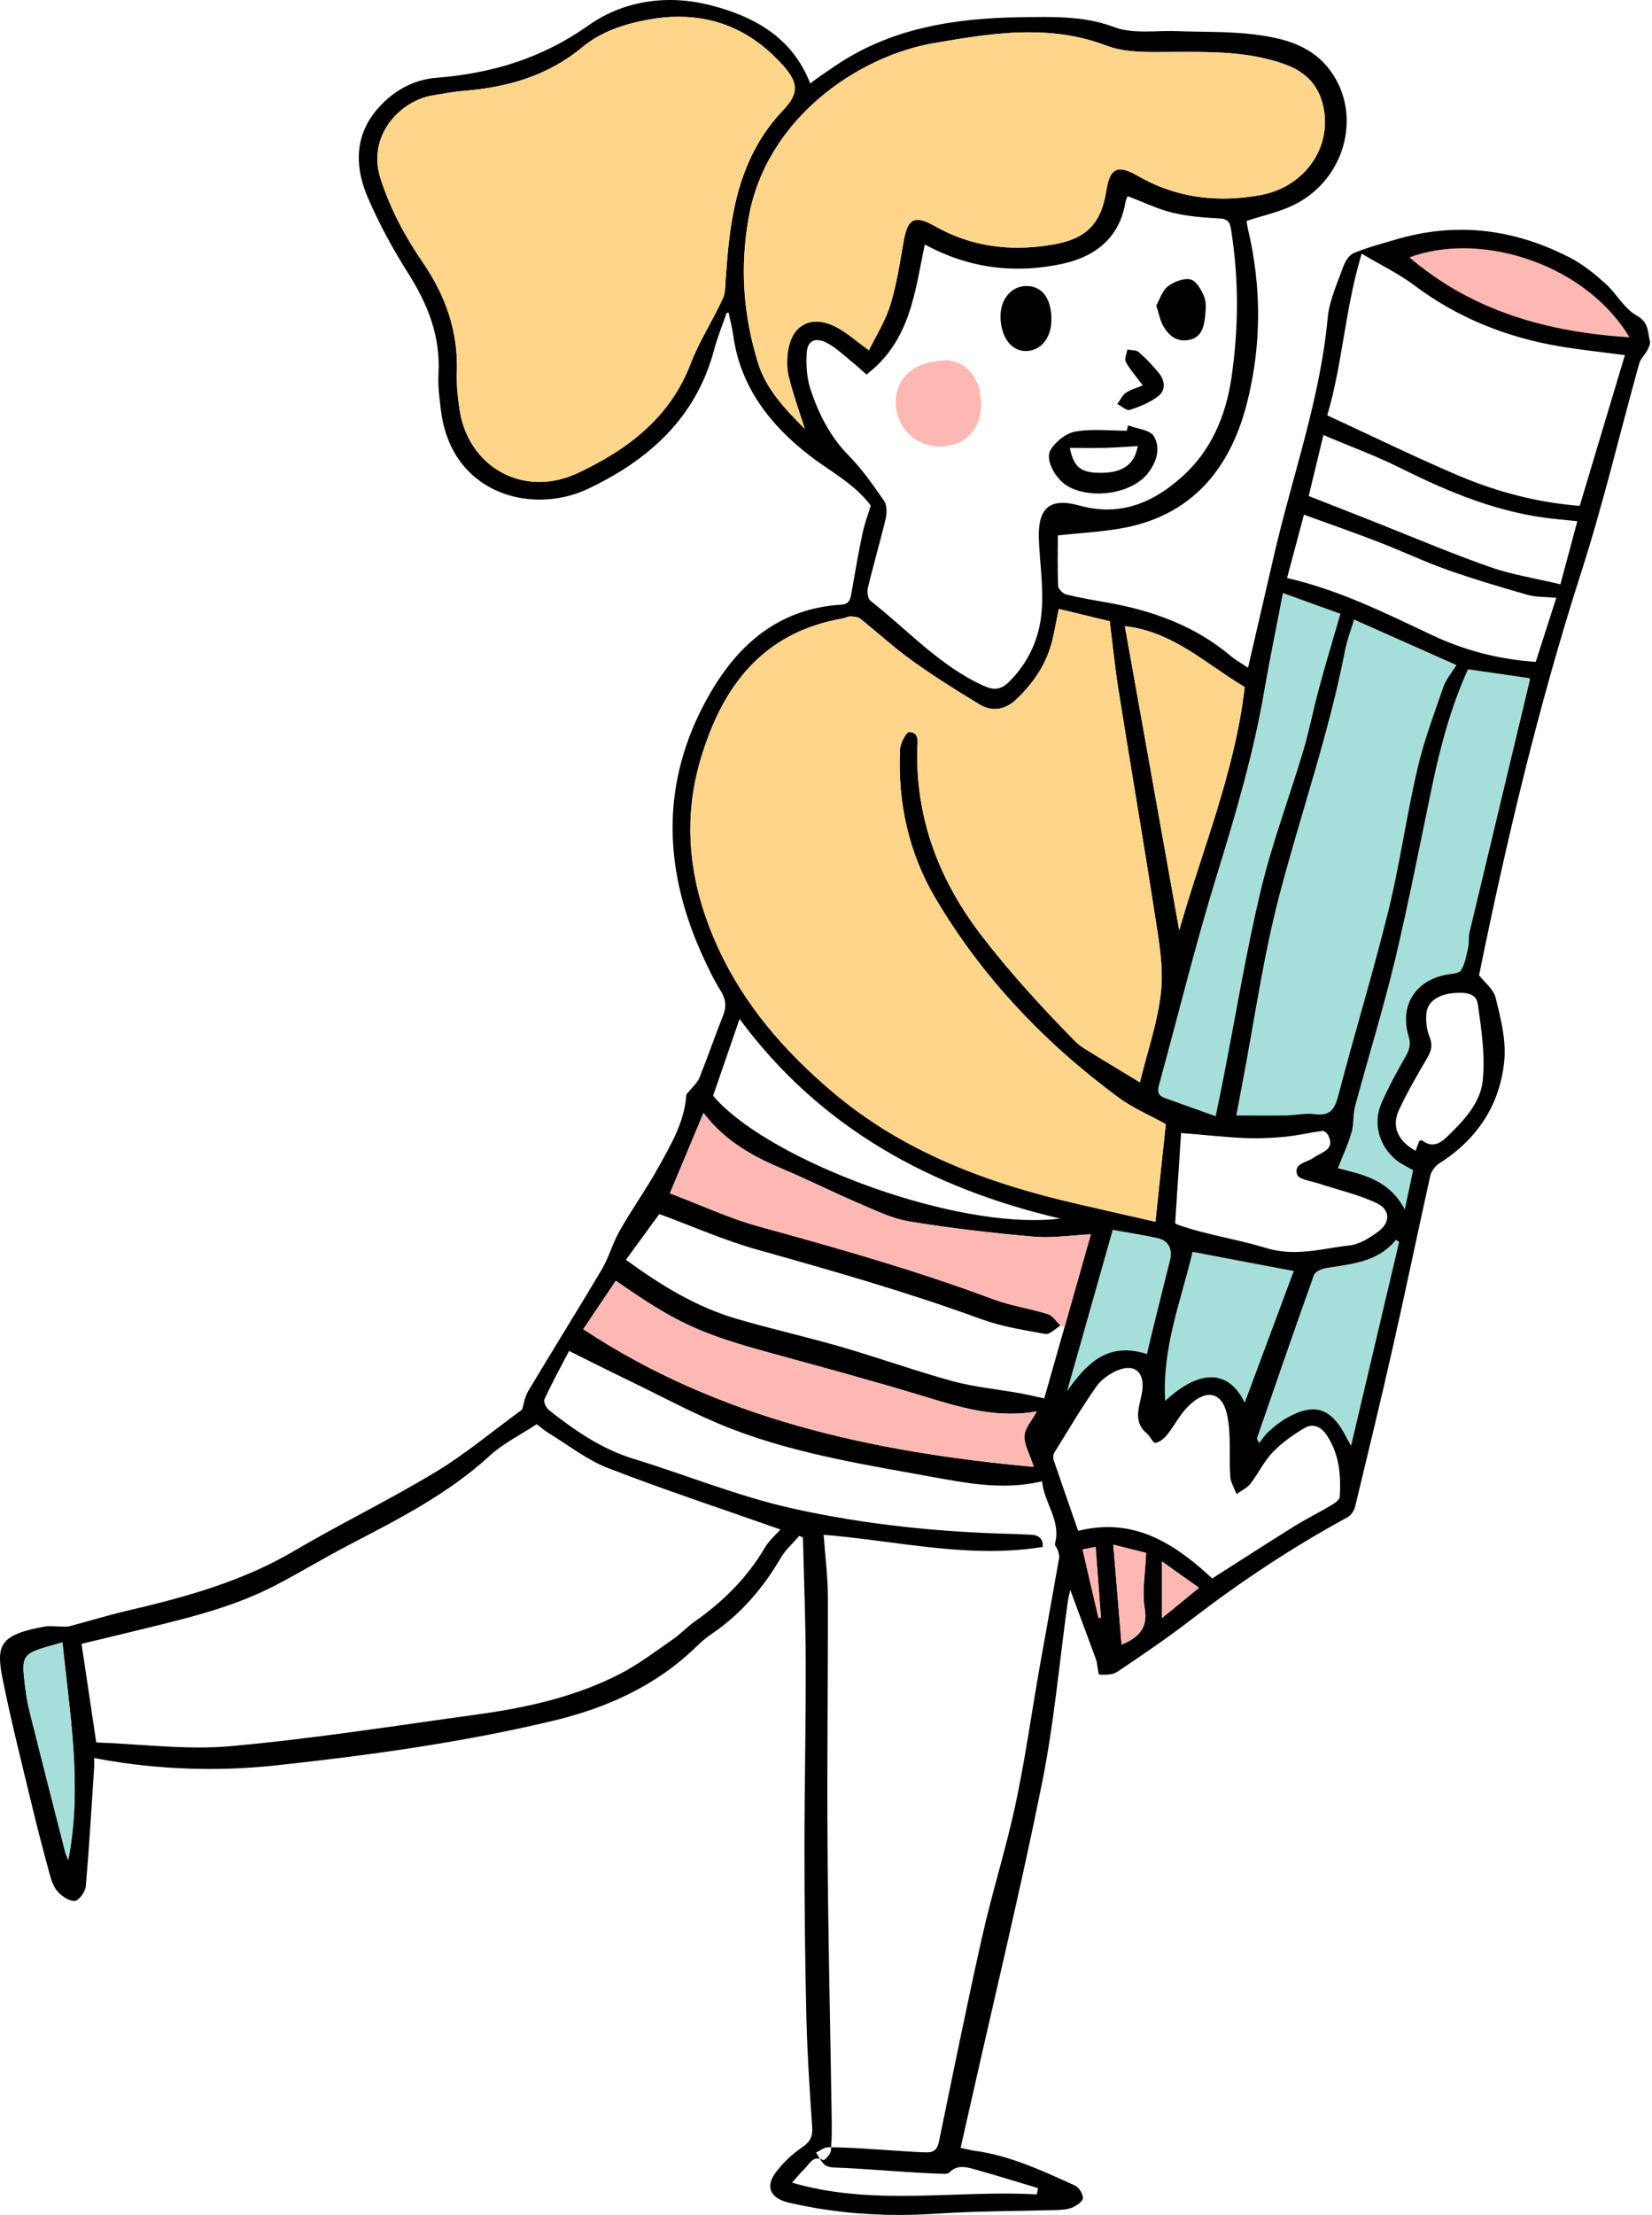 <svg width="241" height="323" viewBox="0 0 241 323" fill="none" xmlns="http://www.w3.org/2000/svg">
<path fill-rule="evenodd" clip-rule="evenodd" d="M213.587 35.217C221.981 35.217 233.414 37.656 238.907 49.642C238.907 49.642 237.513 49.781 235.245 49.781C227.948 49.781 211.599 48.36 203.504 36.367C203.504 36.367 207.829 35.217 213.587 35.217Z" fill="#FEB8B3"/>
<path fill-rule="evenodd" clip-rule="evenodd" d="M187.157 86.477C190.305 87.609 193.068 88.625 195.548 89.508C194.455 93.274 193.411 96.71 192.479 100.179C191.629 103.295 191.028 106.483 190.096 109.59C188.086 116.332 185.576 122.942 183.947 129.771C181.769 138.89 180.266 148.173 178.446 157.387C178.129 159.063 177.768 160.747 177.343 162.781L169.929 160.137C168.949 159.797 168.807 159.206 169.075 158.256C171.857 148.111 174.352 137.889 177.454 127.843C180.221 118.848 182.891 109.857 184.473 100.57C185.278 95.932 186.24 91.316 187.157 86.477Z" fill="#A6DFDA"/>
<path fill-rule="evenodd" clip-rule="evenodd" d="M162.325 179.368C164.666 179.788 166.766 180.102 168.854 180.566C170.465 180.928 171.084 182.14 170.685 183.787C169.82 187.286 168.932 190.788 168.082 194.286C167.81 195.345 167.579 196.404 167.322 197.478C166.177 197.113 165.14 196.945 164.193 196.945C160.341 196.945 157.958 199.688 155.676 202.861C157.887 195.064 160.083 187.271 162.325 179.368Z" fill="#A6DFDA"/>
<path fill-rule="evenodd" clip-rule="evenodd" d="M173.975 182.571C179.013 183.539 183.82 184.437 188.731 185.376C186.363 191.734 183.976 198.129 181.575 204.571C180.464 202.237 178.812 200.868 176.679 200.868C174.803 200.868 172.554 201.927 169.974 204.322C169.519 196.478 172.297 189.682 173.975 182.571Z" fill="#A6DFDA"/>
<path fill-rule="evenodd" clip-rule="evenodd" d="M203.633 180.829L204.106 181.11C201.802 190.912 199.479 200.725 197.088 210.87C196.73 210.213 196.551 209.891 196.38 209.577C194.989 206.857 193.493 205.542 191.539 205.542C190.346 205.542 188.985 206.031 187.37 206.995C186.52 207.51 185.748 208.164 185.002 208.847C184.499 209.296 184.13 209.906 183.723 210.45C183.362 209.953 183.347 209.829 183.377 209.716C186.129 201.802 188.843 193.867 191.67 185.964C191.845 185.482 192.744 185.058 193.378 184.952C197.088 184.331 200.963 184.127 203.633 180.829Z" fill="#A6DFDA"/>
<path fill-rule="evenodd" clip-rule="evenodd" d="M214.161 97.606C217.252 98.051 220.183 98.489 223.136 98.909C223.136 98.971 223.185 99.176 223.136 99.347C220.194 111.552 217.274 123.768 214.366 135.998C214.205 136.692 214.332 137.47 214.176 138.171C213.926 139.325 213.732 140.538 213.131 141.502C212.833 141.984 211.711 142.017 210.95 142.159C206.46 143.01 204.137 146.684 205.483 151.103C205.83 152.235 205.64 153.027 205.084 154.01C203.79 156.281 202.515 158.586 201.482 160.996C200.251 163.936 201.232 167.215 203.727 169.224C204.439 169.783 205.308 170.173 206.147 170.67C205.767 172.474 205.39 174.234 204.931 176.396C202.623 171.963 198.596 171.262 195.165 170.378C195.892 168.537 196.664 166.89 197.156 165.177C197.518 163.95 197.346 162.581 197.678 161.336C199.606 154.192 201.803 147.1 203.522 139.913C205.517 131.561 207.143 123.133 208.899 114.729C210.129 108.835 211.681 103.047 214.161 97.606Z" fill="#A6DFDA"/>
<path fill-rule="evenodd" clip-rule="evenodd" d="M197.536 90.353C202.69 92.643 207.601 94.837 212.467 96.996C211.789 98.102 210.935 99.081 210.558 100.198C209.197 104.139 207.713 108.057 206.78 112.1C205.166 119.01 204.204 126.054 202.514 132.927C200.284 141.937 197.57 150.818 195.228 159.784C194.769 161.562 194.188 162.545 192.517 162.545C192.286 162.545 192.04 162.526 191.767 162.49C191.503 162.453 191.234 162.439 190.962 162.439C189.925 162.439 188.855 162.647 187.8 162.672C186.99 162.683 186.178 162.687 185.357 162.687C183.72 162.687 182.064 162.672 180.356 162.672C180.64 161.179 180.931 159.659 181.21 158.133C182.982 148.923 184.264 139.574 186.647 130.521C189.776 118.604 193.871 106.955 196.227 94.837C196.492 93.388 197.044 92.004 197.536 90.353Z" fill="#A6DFDA"/>
<path fill-rule="evenodd" clip-rule="evenodd" d="M213.46 36.206C210.697 36.206 208.023 36.64 205.611 37.538C214.758 45.346 225.665 48.44 237.718 49.192C232.769 40.946 222.615 36.206 213.46 36.206ZM150.149 4.711C145.491 4.711 140.852 5.5 136.254 6.281C125.052 8.213 111.717 17.394 109.204 31.816C107.925 39.109 108.447 46.047 110.595 52.968C111.762 56.733 114.465 59.596 117.411 62.547C116.539 59.797 115.673 57.416 115.073 54.958C114.775 53.727 114.775 52.347 114.98 51.084C115.409 48.407 116.968 46.906 119.093 46.906C119.917 46.906 120.827 47.132 121.789 47.6C123.445 48.41 124.851 49.714 126.767 51.084C127.808 48.954 129.184 46.792 129.896 44.444C130.828 41.424 131.287 38.269 131.839 35.139C132.212 33.047 132.749 32.06 133.871 32.06C134.509 32.06 135.329 32.378 136.418 32.992C140.259 35.172 144.286 36.125 148.441 36.125C150.216 36.125 152.017 35.95 153.833 35.625C158.602 34.781 160.672 32.462 161.399 27.795C161.731 25.699 162.298 24.706 163.435 24.706C164.076 24.706 164.901 25.023 165.963 25.633C169.946 27.934 174.123 28.956 178.444 28.956C180.235 28.956 182.05 28.781 183.889 28.449C190.016 27.331 193.998 22.029 193.193 16.332C192.719 12.961 190.9 10.656 187.614 9.444C182.972 7.724 178.176 7.571 173.34 7.571C172.609 7.571 171.878 7.574 171.147 7.578C170.289 7.578 169.409 7.592 168.529 7.592C166.068 7.592 163.581 7.483 161.429 6.661C157.666 5.222 153.9 4.711 150.149 4.711ZM99.005 2.443C97.52 2.443 95.98 2.593 94.395 2.896C90.954 3.546 87.62 4.653 84.916 6.91C79.904 11.076 74.013 12.738 67.643 13.253C66.144 13.363 64.641 13.673 63.157 13.907C58.336 14.699 53.488 19.819 55.524 26.071C56.964 30.538 59.126 34.551 61.752 38.378C65.052 43.217 66.871 48.447 66.651 54.326C66.581 56.116 66.771 57.935 67.043 59.709C68.001 66.133 72.916 70.289 78.681 70.289C80.505 70.289 82.418 69.873 84.316 68.978C91.55 65.574 97.748 60.922 100.75 53.048C102.014 49.751 103.987 46.734 105.456 43.513C105.918 42.501 105.777 41.242 105.918 40.091C106.455 32.017 107.574 24.099 112.981 17.504C113.376 17.018 113.787 16.554 114.212 16.102C116.475 13.753 116.569 12.183 114.309 9.63C110.065 4.828 104.93 2.443 99.005 2.443ZM198.645 36.998C196.199 45.098 195.852 53.11 193.622 60.575C200.211 63.61 206.416 66.659 212.793 69.369C218.416 71.75 224.327 73.306 230.457 73.773C232.669 66.385 234.865 59.089 237.047 51.792C233.869 51.372 230.741 51.043 227.66 50.532C219.807 49.221 212.647 46.361 206.263 41.57C204.052 39.919 201.509 38.692 198.645 36.998ZM193.066 63.442C192.324 66.52 191.63 69.398 190.918 72.338H190.914C193.998 73.547 196.918 74.686 199.831 75.84C205.626 78.126 211.365 80.584 217.242 82.651C220.516 83.82 224.025 84.345 227.638 85.218C228.526 81.939 229.283 79.076 230.107 76.012C228.951 75.898 227.97 75.789 226.993 75.698C218.871 74.905 211.525 71.856 204.317 68.266C200.729 66.473 196.941 65.092 193.066 63.442ZM190.225 75.062C189.374 78.28 188.565 81.296 187.76 84.298C195.326 86.025 202.072 89.403 208.87 92.606C213.658 94.867 218.636 96.156 224.04 96.528C225.035 93.431 225.997 90.43 227.041 87.179C225.49 87.037 224.084 87.103 222.809 86.741C218.886 85.624 214.967 84.455 211.133 83.104C207.684 81.877 204.399 80.306 200.983 78.999C197.541 77.662 194.032 76.446 190.225 75.062ZM164.498 28.609C164.386 28.905 164.244 29.186 164.192 29.482C163.278 34.818 159.661 37.538 154.635 38.55C152.565 38.966 150.514 39.182 148.478 39.182C143.869 39.182 139.353 38.072 134.912 35.654C133.461 42.563 132.827 49.718 126.398 54.622C125.735 54.027 124.881 53.234 123.982 52.519C122.871 51.613 121.815 50.587 120.547 49.966C120.051 49.718 119.6 49.597 119.216 49.597C118.295 49.597 117.732 50.284 117.672 51.569C117.594 53.278 117.691 55.097 118.213 56.7H118.209C119.41 60.308 121.073 63.686 123.874 66.506C125.802 68.47 127.394 70.767 128.964 73.039C129.404 73.678 129.404 74.814 129.21 75.621C128.404 79.014 127.413 82.359 126.607 85.748C126.462 86.325 126.607 87.34 127.014 87.647C132.436 91.879 137.082 97.12 143.526 100.031C144.137 100.304 144.663 100.447 145.148 100.447C145.879 100.447 146.513 100.122 147.206 99.439C150.115 96.565 151.663 92.982 151.965 89.108C152.252 85.609 151.681 82.074 151.554 78.546C151.442 75.062 152.453 73.338 155.004 73.338C155.701 73.338 156.514 73.466 157.45 73.726C158.874 74.12 160.228 74.303 161.522 74.303C165.788 74.303 169.398 72.312 172.631 69.354C176.725 65.604 178.814 60.655 179.634 55.196C180.693 48.009 180.753 40.84 179.619 33.649C179.474 32.689 179.347 31.94 177.99 31.863C175.666 31.739 173.313 31.567 171.054 31.02C168.872 30.494 166.821 29.482 164.498 28.609ZM164.103 91.317C166.769 106.235 169.413 121.022 172.034 135.674C175.338 124.027 180.186 112.513 181.581 100.199C175.968 96.872 171.184 92.124 164.103 91.317ZM197.541 90.356C197.049 92 196.497 93.388 196.228 94.834C193.875 106.955 189.781 118.601 186.652 130.517C184.269 139.574 182.986 148.923 181.215 158.133C180.932 159.656 180.648 161.179 180.361 162.676C182.069 162.676 183.729 162.687 185.362 162.687C186.182 162.687 186.995 162.683 187.804 162.676L187.801 162.669C188.852 162.643 189.926 162.435 190.963 162.435C191.235 162.435 191.507 162.45 191.772 162.486C192.044 162.523 192.294 162.541 192.525 162.541C194.192 162.541 194.774 161.555 195.233 159.78C197.575 150.818 200.289 141.937 202.519 132.931C204.209 126.054 205.171 119.01 206.785 112.1C207.718 108.054 209.202 104.139 210.559 100.199C210.939 99.077 211.793 98.102 212.472 96.996C207.606 94.834 202.691 92.643 197.541 90.356ZM187.156 86.482C186.238 91.317 185.272 95.937 184.467 100.571C182.89 109.862 180.22 118.853 177.453 127.844C174.354 137.894 171.859 148.116 169.077 158.257C168.809 159.207 168.95 159.795 169.931 160.138L177.341 162.786C177.766 160.748 178.128 159.068 178.444 157.388C180.264 148.178 181.763 138.891 183.945 129.776C185.575 122.943 188.084 116.333 190.094 109.599C191.026 106.484 191.627 103.295 192.477 100.184C193.413 96.715 194.457 93.278 195.546 89.513C193.066 88.629 190.299 87.614 187.156 86.482ZM213.02 144.785C212.673 144.785 212.327 144.811 211.995 144.84C209.832 145.03 208.266 146.089 208.094 147.736C207.982 148.857 208.109 150.117 208.534 151.158C209.008 152.356 208.851 153.214 208.221 154.269C206.752 156.789 205.264 159.327 204.048 161.968C202.989 164.319 203.955 166.419 206.509 167.836C206.733 167.259 206.908 166.806 207.065 166.372C207.188 166.35 207.311 166.295 207.389 166.295C207.412 166.295 207.43 166.302 207.442 166.31C207.99 166.73 208.493 166.909 208.971 166.909C209.72 166.909 210.406 166.463 211.096 165.798C213.513 163.465 215.977 160.879 216.309 157.582C216.675 153.911 216.123 150.102 215.582 146.418C215.396 145.081 214.228 144.785 213.02 144.785ZM214.161 97.606C211.685 103.047 210.134 108.835 208.903 114.733C207.147 123.133 205.521 131.565 203.53 139.913C201.807 147.1 199.611 154.196 197.683 161.336C197.351 162.581 197.522 163.947 197.161 165.178C196.668 166.887 195.896 168.537 195.169 170.374C198.596 171.258 202.624 171.959 204.936 176.396C205.394 174.234 205.771 172.471 206.151 170.67C205.312 170.173 204.443 169.783 203.731 169.224C201.233 167.215 200.256 163.936 201.486 160.996C202.515 158.586 203.795 156.282 205.092 154.01C205.644 153.028 205.834 152.235 205.488 151.103C204.145 146.684 206.468 143.01 210.954 142.159C211.715 142.017 212.838 141.984 213.136 141.506C213.736 140.542 213.926 139.326 214.18 138.171C214.337 137.474 214.21 136.7 214.37 135.999C217.29 123.772 220.217 111.556 223.141 99.348C223.186 99.176 223.141 98.972 223.141 98.909C220.184 98.489 217.264 98.055 214.161 97.606ZM107.891 148.601C106.56 152.443 105.314 156.084 104.031 159.806L104.039 159.809C111.187 168.333 135.255 177.938 150.786 177.938C152.144 177.938 153.438 177.865 154.649 177.711C135.687 173.278 119.552 164.407 107.891 148.601ZM154.459 88.804C154.127 90.422 153.859 91.883 153.527 93.329C152.707 96.769 150.794 99.585 148.25 102.01C147.288 102.912 146.226 103.398 145.122 103.398C144.38 103.398 143.619 103.175 142.862 102.711C139.543 100.706 136.254 98.639 133.111 96.379C130.452 94.483 128.054 92.263 125.492 90.221C125.145 89.944 124.53 89.911 124.027 89.893C123.676 89.893 123.314 90.13 122.934 90.192C111.206 92.245 105.378 100.147 102.249 110.588C99.385 120.135 100.668 129.378 104.822 138.369L104.826 138.372C108.618 146.586 114.383 153.214 121.245 159.068C131.656 167.971 144.074 172.573 157.256 175.593C160.989 176.444 164.696 177.302 168.555 178.175C169.092 173.179 169.581 168.516 170.073 163.94C167.779 162.665 165.247 161.606 163.118 160.017C152.341 152.056 143.254 142.488 136.459 130.992C132.54 124.349 130.944 117.008 131.295 109.321C131.321 108.412 132.227 106.739 132.641 106.739C132.644 106.739 132.648 106.739 132.652 106.743C134.248 106.849 133.823 108.342 133.804 109.383C133.633 119.638 137.093 128.567 143.369 136.671C147.397 141.882 151.823 146.721 156.417 151.417C156.894 151.899 157.402 152.41 157.968 152.772C160.62 154.419 163.305 156.022 166.295 157.845C167.399 153.302 168.917 149.007 169.375 144.606C169.756 140.965 169.062 137.167 168.492 133.497C166.799 122.563 164.923 111.655 163.185 100.721C162.659 97.423 162.328 94.093 161.888 90.594C159.531 90.017 157.036 89.425 154.459 88.804ZM192.958 164.929C192.947 164.929 192.936 164.929 192.928 164.929C191.157 165.163 189.4 165.583 187.629 165.766C186.126 165.912 184.616 166.01 183.102 166.01C182.673 166.01 182.244 166.003 181.819 165.988C178.706 165.846 175.592 165.503 172.303 165.236C172.005 169.812 171.721 174.074 171.434 178.383C171.542 178.449 171.687 178.588 171.863 178.635L171.859 178.631C176.032 180.096 180.484 180.717 184.627 181.991C186.078 182.433 187.465 182.594 188.811 182.594C191.563 182.594 194.166 181.929 196.862 181.637C198.361 181.48 199.898 180.483 201.162 179.537C202.847 178.244 202.818 176.411 200.856 175.476C198.171 174.198 195.199 173.544 192.358 172.595C191.25 172.24 189.468 172.007 189.229 171.306C188.677 169.629 190.698 169.549 191.679 168.819C192.783 168.008 194.774 167.73 193.793 165.616C193.655 165.313 193.226 164.929 192.958 164.929ZM162.328 179.365C160.086 187.268 157.89 195.061 155.679 202.855C157.961 199.681 160.344 196.942 164.192 196.942C165.139 196.942 166.176 197.107 167.325 197.475C167.578 196.402 167.813 195.343 168.078 194.287C168.936 190.785 169.819 187.283 170.688 183.784C171.087 182.134 170.468 180.921 168.857 180.563C166.769 180.099 164.669 179.785 162.328 179.365ZM102.629 162.311C100.97 166.291 99.437 169.932 97.729 174.026C102.156 175.703 106.261 177.634 110.576 178.832C122.129 182.006 133.647 185.271 144.868 189.47C147.441 190.438 150.238 190.811 152.878 191.651C153.605 191.866 154.112 192.757 154.713 193.327C154.023 193.725 153.255 194.55 152.625 194.55C152.587 194.55 152.55 194.547 152.513 194.543C149.351 193.98 146.129 193.469 143.142 192.381C132.432 188.462 121.476 185.333 110.494 182.254C105.743 180.932 101.175 178.894 96.182 177.057C94.806 178.942 93.102 181.272 91.312 183.729H91.315C96.45 187.484 101.589 190.61 107.447 192.333C112.582 193.831 117.829 195.01 122.967 196.504C128.352 198.074 133.633 199.97 139.051 201.452C142.243 202.303 145.592 202.617 148.866 203.205C149.925 203.395 150.965 203.644 152.341 203.939C153.322 200.503 154.318 197.001 155.31 193.502C156.592 188.992 157.871 184.464 159.136 180.015C156.909 180.114 154.676 180.421 152.472 180.421C151.92 180.421 151.372 180.403 150.824 180.355C144.741 179.826 138.656 179.124 132.633 178.131C130.075 177.711 127.629 176.48 125.209 175.454C121.606 173.913 118.131 172.16 114.529 170.634C110.069 168.767 105.881 166.573 102.629 162.311V162.311ZM173.977 182.568C172.306 189.678 169.525 196.475 169.98 204.312C172.56 201.92 174.805 200.861 176.681 200.861C178.817 200.861 180.469 202.23 181.581 204.568C183.982 198.133 186.365 191.735 188.737 185.369C183.822 184.438 179.019 183.536 173.977 182.568ZM203.638 180.826C200.968 184.124 197.097 184.328 193.383 184.949C192.749 185.062 191.85 185.479 191.679 185.961C188.849 193.864 186.13 201.796 183.382 209.717C183.352 209.823 183.363 209.947 183.725 210.444C184.139 209.899 184.501 209.293 185.008 208.848C185.753 208.161 186.525 207.507 187.379 206.992C188.994 206.028 190.355 205.539 191.548 205.539C193.499 205.539 194.994 206.854 196.389 209.574C196.56 209.888 196.736 210.213 197.097 210.867C199.484 200.722 201.807 190.909 204.112 181.107L203.638 180.826ZM89.839 186.783C88.202 189.211 86.572 191.64 85.088 193.845C104.826 206.894 127.137 211.755 150.809 213.927C150.178 211.955 149.373 210.644 149.447 209.388C149.526 208.234 150.555 207.146 151.249 205.838C149.955 206.068 148.69 206.171 147.445 206.171C142.802 206.171 138.458 204.765 134.069 203.428C126.961 201.284 119.787 199.338 112.616 197.377C102.107 194.499 98.706 192.962 89.839 186.783V186.783ZM164.595 199.502C164.159 199.502 163.666 199.605 163.118 199.82C161.903 200.302 160.638 201.208 159.911 202.249C157.733 205.356 155.806 208.643 153.796 211.879C153.639 212.142 153.609 212.605 153.702 212.905C154.855 216.309 156.055 219.701 157.29 223.266C158.796 222.886 160.232 222.71 161.604 222.71C167.567 222.71 172.355 226.015 176.837 230.204C180.88 227.637 184.832 225.07 188.83 222.583C190.583 221.491 192.466 220.574 194.237 219.515C194.722 219.219 195.419 218.737 195.449 218.303C195.639 215.173 195.401 212.105 193.57 209.337C192.977 208.442 192.253 207.927 191.451 207.927C191.06 207.927 190.646 208.051 190.221 208.314C188.576 209.293 186.962 210.444 185.653 211.813C184.374 213.153 183.568 214.91 182.416 216.385C181.924 217.024 181.07 217.397 180.391 217.893C180.074 217.043 179.541 216.217 179.474 215.344C179.287 212.452 179.601 209.479 179.082 206.664C178.691 204.516 177.725 203.428 176.446 203.428C175.543 203.428 174.481 203.972 173.358 205.075C172.128 206.291 171.337 207.909 170.248 209.264C169.819 209.79 169.17 210.338 168.54 210.429C168.533 210.429 168.522 210.433 168.514 210.433C168.197 210.433 167.798 209.468 167.339 209.089C165.065 207.193 166.374 204.922 166.642 202.774C166.903 200.744 166.109 199.502 164.595 199.502ZM169.525 227.728V235.967C171.449 234.4 173.015 233.122 174.909 231.552C173.03 230.23 171.389 229.065 169.525 227.728ZM159.833 225.595C159.326 225.694 158.699 225.818 157.938 225.972C158.725 229.426 159.486 232.702 160.258 235.974C160.37 235.96 160.482 235.927 160.608 235.894C160.355 232.534 160.101 229.163 159.833 225.595ZM162.41 225.274C162.835 230.434 163.23 235.196 163.625 239.864V239.86C165.729 238.929 167.545 237.76 166.993 234.528C166.568 232.103 167.086 229.518 167.198 226.472C166.027 226.191 164.431 225.785 162.41 225.274ZM78.297 207.705C75.993 209.231 73.431 210.476 71.44 212.31C65.387 217.861 58.168 221.534 50.96 225.285C47.324 227.184 43.833 229.299 40.198 231.198C33.262 234.806 25.632 236.376 18.11 238.242C16.212 238.71 14.318 239.159 11.894 239.736C12.591 244.436 13.319 249.256 14.042 254.124C19.151 254.303 24.144 254.855 29.037 254.855C30.61 254.855 32.173 254.796 33.724 254.654C45.776 253.566 57.758 251.67 69.75 250.02C76.97 249.023 84.066 247.434 90.562 244.063C93.213 242.676 95.634 240.842 98.099 239.126C99.236 238.352 100.183 237.307 101.305 236.515C105.478 233.593 109.002 230.106 111.575 225.72C112.209 224.664 113.186 223.824 113.854 223.061C105.508 220.118 97.006 217.317 88.679 214.095C85.565 212.883 82.847 210.703 79.953 208.95C79.42 208.621 78.961 208.201 78.297 207.705V207.705ZM9.116 239.52C8.877 239.579 8.579 239.674 8.277 239.754C3.079 241.215 3.06 241.215 3.728 246.441C3.877 247.606 4.097 248.767 4.391 249.91C6.092 256.655 7.803 263.397 9.522 270.135C9.605 270.427 9.746 270.69 9.966 271.267C12.051 260.38 10.175 250.001 9.116 239.52ZM83.018 197.019C81.803 199.353 80.524 201.682 79.42 204.078C79.244 204.454 79.699 205.342 80.128 205.681C83.891 208.654 87.791 211.345 92.486 212.773C100.179 215.14 107.719 218.233 115.554 219.979C126.271 222.378 137.235 223.477 148.25 223.726C149.007 223.758 149.768 223.802 150.525 223.835C151.584 223.897 152.009 224.427 152.106 225.143C152.129 225.296 152.132 225.453 152.125 225.61C149.541 226.026 146.979 226.194 144.432 226.194C136.295 226.194 128.304 224.489 120.156 223.835C120.361 226.837 120.756 229.795 120.771 232.746C120.801 245.053 120.629 257.371 120.726 269.678C120.82 282.668 121.122 295.658 121.327 308.663C121.342 310.153 121.371 311.665 121.245 313.158H120.801C120.219 313.158 119.634 313.659 119.048 313.936C119.238 314.214 119.429 314.528 119.6 314.834C119.481 314.809 119.369 314.794 119.268 314.794C118.411 314.794 117.986 315.685 117.419 316.255C116.807 316.843 116.266 317.511 115.543 318.322C120.876 319.87 126.197 320.25 131.503 320.25C136.526 320.25 141.534 319.911 146.52 319.911C148.098 319.911 149.679 319.947 151.252 320.035C151.319 319.721 151.379 319.425 151.428 319.114C148.362 318.198 145.308 317.248 142.213 316.379C141.605 316.211 140.975 316.036 140.36 316.036C139.715 316.036 139.088 316.226 138.518 316.814C138.372 316.971 138.04 317.029 137.805 317.029C133.461 316.956 125.999 316.237 121.659 316.113C121.181 316.098 120.581 315.974 120.249 315.66C119.995 315.43 119.79 315.134 119.6 314.838C119.787 314.886 119.969 314.948 120.141 315.039C120.141 315.043 120.145 315.043 120.148 315.043C120.298 315.043 121.166 314.17 121.211 313.688C121.226 313.512 121.245 313.33 121.245 313.158C125.037 313.173 131.503 313.794 135.072 313.903C135.109 313.903 135.147 313.903 135.18 313.903C136.377 313.903 136.769 313.374 137 312.242C139.051 302.316 141.046 292.393 143.272 282.5C144.708 276.073 146.718 269.773 148.109 263.335C149.515 256.768 150.447 250.122 151.599 243.512C152.565 238.071 153.561 232.644 154.508 227.21C154.571 226.855 154.426 226.465 154.318 226.107C154.239 225.796 153.893 225.457 153.893 225.205C153.893 225.175 153.907 225.161 153.907 225.128C154.825 221.75 152.296 219.172 152.024 216.027C150.1 216.487 148.217 216.666 146.367 216.666C143.194 216.666 140.103 216.137 137 215.578C126.823 213.708 116.535 212.153 106.851 208.439C101.526 206.397 96.499 203.614 91.334 201.138C88.612 199.835 85.927 198.451 83.018 197.019V197.019ZM97.737 0C99.691 0 101.675 0.256 103.659 0.763C110.106 2.429 115.588 5.478 118.198 12.168C118.798 11.73 119.272 11.358 119.775 11.014C120.346 10.609 120.928 10.251 121.498 9.849C129.762 4.076 139.26 2.648 149.041 2.505C150.111 2.494 151.181 2.476 152.248 2.476C155.705 2.476 159.143 2.673 162.581 3.966C163.953 4.481 165.482 4.594 167.056 4.594C168.283 4.594 169.54 4.525 170.766 4.525C171.106 4.525 171.445 4.532 171.781 4.543C175.555 4.686 179.366 4.561 183.095 5.04C186.969 5.536 190.885 6.471 193.573 9.674C198.943 16.025 196.542 26.119 188.688 29.917C186.57 30.947 184.202 31.443 181.864 32.218C181.89 32.44 181.924 32.813 182.002 33.171C184.087 41.804 184.06 50.532 181.845 59.041C179.366 68.529 173.69 75.416 163.2 77.118C160.31 77.597 157.353 77.754 154.321 78.082C154.321 80.504 154.254 82.98 154.366 85.452C154.381 85.905 155.06 86.573 155.537 86.697C157.495 87.179 159.486 87.523 161.477 87.862C168.115 89.045 174.276 91.24 179.492 95.626C180.268 96.295 181.197 96.791 182.069 97.383C183.393 91.66 184.661 86.153 185.936 80.646C188.595 69.241 192.593 58.15 193.685 46.391C193.92 43.838 195.072 41.366 195.956 38.908C196.228 38.13 196.814 37.181 197.507 36.899C199.577 36.059 201.773 35.471 203.936 34.847C207.057 33.945 210.13 33.51 213.151 33.51C218.625 33.51 223.939 34.935 229.078 37.6C230.946 38.568 232.635 39.949 234.201 41.351C235.827 42.812 236.931 45.007 238.766 46.018C240.567 47.026 240.358 48.428 240.69 49.783C240.802 50.203 240.47 50.78 240.231 51.23C239.903 51.832 239.318 52.351 239.142 52.986C236.297 63.193 233.881 73.507 230.64 83.568C224.446 102.861 219.785 122.523 215.769 142.232C216.559 143.259 217.887 144.27 218.189 145.516C218.916 148.444 219.703 151.538 219.468 154.477C218.916 160.963 215.612 166.069 209.985 169.659C209.381 170.031 208.814 170.794 208.657 171.463C206.793 179.848 205.055 188.251 203.157 196.632C201.419 204.33 199.551 212.003 197.705 219.672C197.563 220.26 197.135 220.979 196.616 221.261C188.588 225.614 181.018 230.639 173.798 236.19C170.323 238.867 166.668 241.354 163.021 243.797C162.48 244.169 161.694 244.246 160.952 244.246C160.758 244.246 160.564 244.242 160.381 244.235C160.221 244.235 160.113 243.004 159.986 242.336C159.937 242.157 159.878 241.978 159.814 241.806C158.584 238.494 157.346 235.167 156.134 231.866C156.022 232.395 155.846 233.053 155.753 233.703C154.538 242.508 153.762 251.389 152.006 260.084C148.959 275.269 145.304 290.326 141.911 305.416C141.326 307.998 140.74 310.584 140.14 313.242C140.93 313.414 141.464 313.567 142.023 313.648C147.314 314.33 152.054 316.587 156.812 318.735C157.398 318.998 157.98 319.933 157.98 320.568C157.98 321.021 157.114 321.642 156.495 321.923C155.835 322.215 155.011 322.277 154.269 322.31C148.407 322.478 142.511 322.449 136.668 322.84C134.818 322.964 132.973 323.029 131.138 323.029C125.716 323.029 120.357 322.463 115.032 321.222C112.489 320.626 111.572 318.994 113.123 316.894C114.2 315.448 115.521 314.188 117.023 313.162C118.243 312.336 118.59 311.529 118.478 310.131C118.116 304.854 117.769 299.58 117.642 294.307C117.437 286.032 117.359 277.756 117.359 269.477C117.359 260.534 117.564 251.572 117.545 242.628C117.531 236.486 117.281 230.354 117.139 224.226C116.96 224.146 116.774 224.073 116.598 223.996C115.681 225.051 114.611 226.001 113.913 227.184C111.355 231.552 108.148 235.335 103.912 238.227C103.077 238.79 102.297 239.433 101.589 240.141C95.693 245.897 88.41 249.132 80.524 250.998C67.315 254.139 53.865 255.991 40.369 257.451C37.076 257.809 33.802 257.985 30.536 257.985C24.924 257.985 19.341 257.459 13.729 256.396C13.729 256.896 13.762 257.378 13.729 257.857C13.348 263.63 13.017 269.386 12.513 275.127C12.435 275.919 11.499 277.197 10.902 277.227C10.88 277.23 10.854 277.23 10.831 277.23C10.004 277.23 8.971 276.507 8.37 275.81C7.74 275.094 7.438 274.057 7.188 273.104C6.271 269.747 5.383 266.369 4.578 262.977C3.127 256.94 1.595 250.903 0.375 244.823C-0.602 239.907 -0.02 238.432 6.394 237.234C6.681 237.183 6.976 237.165 7.274 237.165C7.8 237.165 8.337 237.216 8.866 237.216C9.086 237.216 9.321 237.234 9.552 237.234C9.746 237.234 9.94 237.223 10.13 237.172C12.86 236.456 15.582 235.616 18.331 234.963C26.892 232.972 35.298 230.683 42.965 226.158C49.729 222.177 56.837 218.737 63.553 214.676C67.934 212.036 71.88 208.702 76.164 205.579C76.384 204.907 76.526 203.786 77.067 202.869C80.606 196.924 84.286 191.063 87.81 185.106C88.854 183.313 89.391 181.242 90.435 179.442C92.188 176.345 94.272 173.438 95.995 170.341C97.845 166.996 99.836 163.684 100.12 159.733C100.135 159.481 100.467 159.25 100.66 159.017C101.134 158.396 101.779 157.852 102.048 157.151C103.248 154.145 104.307 151.085 105.493 148.083C106.012 146.761 105.889 145.687 105.113 144.456C104.087 142.824 103.263 141.064 102.458 139.307C96.454 126.069 96.406 112.969 104.054 100.341C108.208 93.479 114.118 88.706 122.699 88.191C123.948 88.111 124.064 87.351 124.217 86.46C124.724 83.6 125.198 80.737 125.802 77.907C126.115 76.399 126.667 74.938 127.032 73.725C124.616 70.519 121.181 68.806 118.213 66.52C112.429 62.072 108.022 56.499 106.977 48.973C106.817 47.837 106.537 46.719 106.299 45.613C106.112 45.627 106.012 45.613 106 45.646C105.366 47.464 104.639 49.25 104.151 51.105C101.492 60.984 94.604 67.141 85.662 71.344C83.533 72.338 81.139 72.864 78.737 72.864C72.126 72.864 65.477 68.898 64.328 59.892C64.108 58.102 63.87 56.284 63.967 54.494C64.28 49.017 62.386 44.309 59.492 39.766C57.295 36.297 55.319 32.656 53.693 28.891C51.403 23.588 51.828 18.559 56.505 14.44C58.574 12.621 60.995 11.559 63.679 11.343C71.753 10.704 79.073 8.509 85.849 3.703C89.354 1.227 93.463 0 97.737 0Z" fill="black"/>
<path fill-rule="evenodd" clip-rule="evenodd" d="M9.106 239.529C10.165 250.01 12.045 260.389 9.96 271.275C9.74 270.698 9.595 270.435 9.517 270.143C7.783 263.409 6.075 256.668 4.382 249.919C4.091 248.776 3.867 247.614 3.718 246.449C3.05 241.224 3.069 241.224 8.267 239.763C8.569 239.682 8.868 239.587 9.106 239.529Z" fill="#A6DFDA"/>
<path fill-rule="evenodd" clip-rule="evenodd" d="M99 2.443C104.925 2.443 110.06 4.828 114.304 9.627C116.56 12.179 116.467 13.753 114.207 16.102C113.782 16.555 113.372 17.022 112.973 17.504C107.569 24.099 106.45 32.017 105.91 40.091C105.768 41.242 105.91 42.502 105.451 43.513C103.982 46.734 102.009 49.751 100.745 53.048C97.743 60.918 91.545 65.575 84.311 68.978C82.413 69.873 80.5 70.289 78.676 70.289C72.911 70.289 67.996 66.133 67.038 59.709C66.766 57.935 66.579 56.112 66.639 54.327C66.863 48.44 65.047 43.217 61.747 38.379C59.118 34.555 56.955 30.541 55.515 26.075C53.479 19.819 58.331 14.699 63.149 13.907C64.637 13.673 66.139 13.366 67.638 13.253C74.008 12.738 79.9 11.076 84.911 6.91C87.615 4.653 90.949 3.546 94.391 2.896C95.975 2.593 97.516 2.443 99 2.443Z" fill="#FED58A"/>
<path fill-rule="evenodd" clip-rule="evenodd" d="M89.843 186.789C98.707 192.968 102.107 194.506 112.616 197.383C119.787 199.344 126.962 201.287 134.073 203.435C138.462 204.771 142.806 206.177 147.445 206.177C148.691 206.177 149.955 206.075 151.249 205.845C150.555 207.152 149.526 208.241 149.451 209.395C149.373 210.651 150.178 211.962 150.809 213.934C127.137 211.757 104.822 206.9 85.088 193.852C86.568 191.646 88.202 189.218 89.843 186.789Z" fill="#FEB8B3"/>
<path fill-rule="evenodd" clip-rule="evenodd" d="M154.456 88.815C157.033 89.436 159.532 90.031 161.885 90.608C162.325 94.103 162.657 97.437 163.182 100.731C164.92 111.669 166.799 122.574 168.489 133.511C169.059 137.178 169.753 140.976 169.373 144.617C168.914 149.017 167.4 153.312 166.292 157.855C163.309 156.033 160.621 154.43 157.965 152.782C157.399 152.428 156.891 151.913 156.414 151.431C151.82 146.731 147.394 141.892 143.366 136.681C137.09 128.574 133.63 119.645 133.805 109.397C133.824 108.353 134.249 106.859 132.653 106.753C132.649 106.753 132.645 106.753 132.641 106.753C132.224 106.753 131.321 108.422 131.292 109.332C130.941 117.019 132.541 124.359 136.46 131.002C143.254 142.499 152.338 152.067 163.115 160.032C165.252 161.617 167.777 162.679 170.07 163.95C169.581 168.526 169.089 173.193 168.556 178.185C164.696 177.313 160.986 176.462 157.253 175.603C144.075 172.583 131.653 167.978 121.242 159.082C114.388 153.217 108.615 146.589 104.823 138.376C100.669 129.384 99.389 120.141 102.246 110.595C105.375 100.151 111.207 92.251 122.931 90.203C123.311 90.141 123.673 89.907 124.024 89.907C124.531 89.921 125.142 89.954 125.489 90.236C128.051 92.27 130.456 94.497 133.111 96.389C136.255 98.65 139.54 100.717 142.863 102.722C143.62 103.189 144.377 103.408 145.123 103.408C146.223 103.408 147.285 102.922 148.248 102.02C150.791 99.596 152.704 96.78 153.524 93.343C153.86 91.897 154.125 90.433 154.456 88.815Z" fill="#FED58A"/>
<path fill-rule="evenodd" clip-rule="evenodd" d="M102.626 162.321C105.881 166.582 110.069 168.777 114.525 170.643C118.128 172.166 121.603 173.923 125.209 175.468C127.625 176.49 130.075 177.721 132.637 178.141C138.656 179.134 144.738 179.835 150.824 180.365C151.368 180.412 151.913 180.431 152.461 180.431C154.668 180.431 156.906 180.12 159.136 180.022C157.872 184.47 156.589 188.998 155.31 193.512L154.71 193.34C154.109 192.763 153.606 191.876 152.879 191.657C150.238 190.82 147.442 190.444 144.865 189.48C133.644 185.28 122.129 182.016 110.573 178.838C106.262 177.64 102.152 175.716 97.726 174.032C99.438 169.942 100.967 166.301 102.626 162.321Z" fill="#FEB8B3"/>
<path fill-rule="evenodd" clip-rule="evenodd" d="M150.146 4.711C153.898 4.711 157.661 5.222 161.423 6.661C163.571 7.483 166.058 7.593 168.519 7.593C169.403 7.593 170.283 7.578 171.141 7.578C171.861 7.574 172.58 7.571 173.296 7.571C178.144 7.571 182.955 7.724 187.609 9.444C190.894 10.657 192.706 12.961 193.183 16.335C193.993 22.029 190.01 27.331 183.876 28.453C182.045 28.785 180.232 28.96 178.446 28.96C174.121 28.96 169.94 27.938 165.958 25.637C164.895 25.027 164.071 24.709 163.429 24.709C162.292 24.709 161.725 25.703 161.393 27.802C160.666 32.466 158.597 34.781 153.827 35.625C152.011 35.95 150.21 36.125 148.435 36.125C144.281 36.125 140.253 35.172 136.412 32.995C135.324 32.382 134.499 32.061 133.862 32.061C132.743 32.061 132.202 33.05 131.829 35.143C131.278 38.269 130.815 41.428 129.887 44.444C129.178 46.796 127.802 48.955 126.758 51.084C124.849 49.718 123.439 48.41 121.783 47.6C120.818 47.132 119.911 46.906 119.087 46.906C116.958 46.906 115.403 48.407 114.967 51.084C114.762 52.347 114.762 53.731 115.067 54.958C115.664 57.416 116.533 59.797 117.402 62.554C114.463 59.596 111.76 56.733 110.593 52.968C108.445 46.048 107.926 39.109 109.202 31.816C111.715 17.391 125.05 8.213 136.248 6.289C140.846 5.5 145.489 4.711 150.146 4.711Z" fill="#FED58A"/>
<path fill-rule="evenodd" clip-rule="evenodd" d="M138.025 52.561C140.926 52.561 143.112 55.227 143.141 58.839C143.175 62.604 140.837 65.058 137.182 65.124C137.153 65.124 137.123 65.124 137.093 65.124C133.565 65.124 130.735 62.322 130.675 58.773C130.627 55.055 133.375 52.689 137.88 52.564C137.928 52.564 137.977 52.561 138.025 52.561Z" fill="#FEB8B3"/>
<path fill-rule="evenodd" clip-rule="evenodd" d="M149.731 41.71C151.991 41.71 153.337 43.463 153.385 46.45C153.43 49.219 151.894 51.165 149.671 51.198C149.664 51.198 149.656 51.198 149.653 51.198C147.508 51.198 146.002 49.167 145.957 46.202C145.924 43.635 147.553 41.71 149.731 41.71Z" fill="black"/>
<path fill-rule="evenodd" clip-rule="evenodd" d="M165.979 65.058C164.334 65.15 162.738 65.274 161.157 65.321C160.613 65.332 160.068 65.336 159.516 65.336C158.416 65.336 157.283 65.321 156.067 65.321C156.653 68.152 157.663 68.955 160.538 68.955C160.702 68.955 160.87 68.951 161.045 68.948C163.876 68.856 165.535 67.64 165.979 65.058ZM164.554 62.027C165.867 62.539 167.81 62.692 168.347 63.642C169.372 65.416 168.709 67.487 167.351 69.149C167.165 69.401 166.922 69.602 166.702 69.817C165.095 71.223 162.623 71.972 160.225 71.972C158.64 71.972 157.089 71.643 155.847 70.956C154.091 70.007 152.401 67.129 153.24 65.65C153.949 64.438 155.5 63.178 156.858 62.944C157.857 62.765 158.883 62.71 159.919 62.71C161.4 62.71 162.902 62.82 164.379 62.82C164.443 62.557 164.506 62.29 164.554 62.027Z" fill="black"/>
<path fill-rule="evenodd" clip-rule="evenodd" d="M159.83 225.604C160.098 229.164 160.352 232.542 160.605 235.902C160.479 235.931 160.367 235.964 160.255 235.979C159.483 232.71 158.722 229.431 157.932 225.976C158.692 225.823 159.322 225.699 159.83 225.604Z" fill="#FEB8B3"/>
<path fill-rule="evenodd" clip-rule="evenodd" d="M162.407 225.282C164.428 225.79 166.024 226.195 167.195 226.48C167.083 229.526 166.564 232.111 166.99 234.533C167.542 237.768 165.726 238.937 163.622 239.868C163.227 235.201 162.832 230.442 162.407 225.282Z" fill="#FEB8B3"/>
<path fill-rule="evenodd" clip-rule="evenodd" d="M164.461 50.983C165.028 51.089 165.759 51.027 166.132 51.356C167.165 52.265 168.112 53.251 168.981 54.307C169.913 55.428 170.167 56.841 168.947 57.791C167.762 58.711 166.259 59.303 164.823 59.785C164.778 59.799 164.734 59.806 164.681 59.806C164.223 59.806 163.563 59.208 163.003 58.93C163.417 58.368 163.701 57.666 164.241 57.294C164.92 56.816 165.785 56.593 166.717 56.209C165.74 54.898 164.853 53.905 164.241 52.784C163.999 52.349 164.368 51.586 164.461 50.983Z" fill="black"/>
<path fill-rule="evenodd" clip-rule="evenodd" d="M173.199 40.702C173.37 40.702 173.534 40.72 173.687 40.757C174.526 40.961 175.283 42.313 175.679 43.306C176.01 44.179 175.902 45.271 175.79 46.246C175.63 47.772 175.205 49.299 173.355 49.591C173.15 49.624 172.953 49.642 172.759 49.642C171.275 49.642 170.283 48.663 169.593 47.352C169.216 46.593 169.059 45.724 168.679 44.57C169.168 43.7 169.518 42.437 170.353 41.779C171.103 41.203 172.259 40.702 173.199 40.702Z" fill="black"/>
<path fill-rule="evenodd" clip-rule="evenodd" d="M169.518 227.737C171.383 229.073 173.027 230.238 174.907 231.56C173.009 233.13 171.442 234.409 169.518 235.979V227.737Z" fill="#FEB8B3"/>
<path fill-rule="evenodd" clip-rule="evenodd" d="M164.096 91.32C171.178 92.127 175.962 96.871 181.574 100.198C180.183 112.52 175.332 124.031 172.028 135.684C169.41 121.007 166.766 106.22 164.096 91.32Z" fill="#FED58A"/>
</svg>
